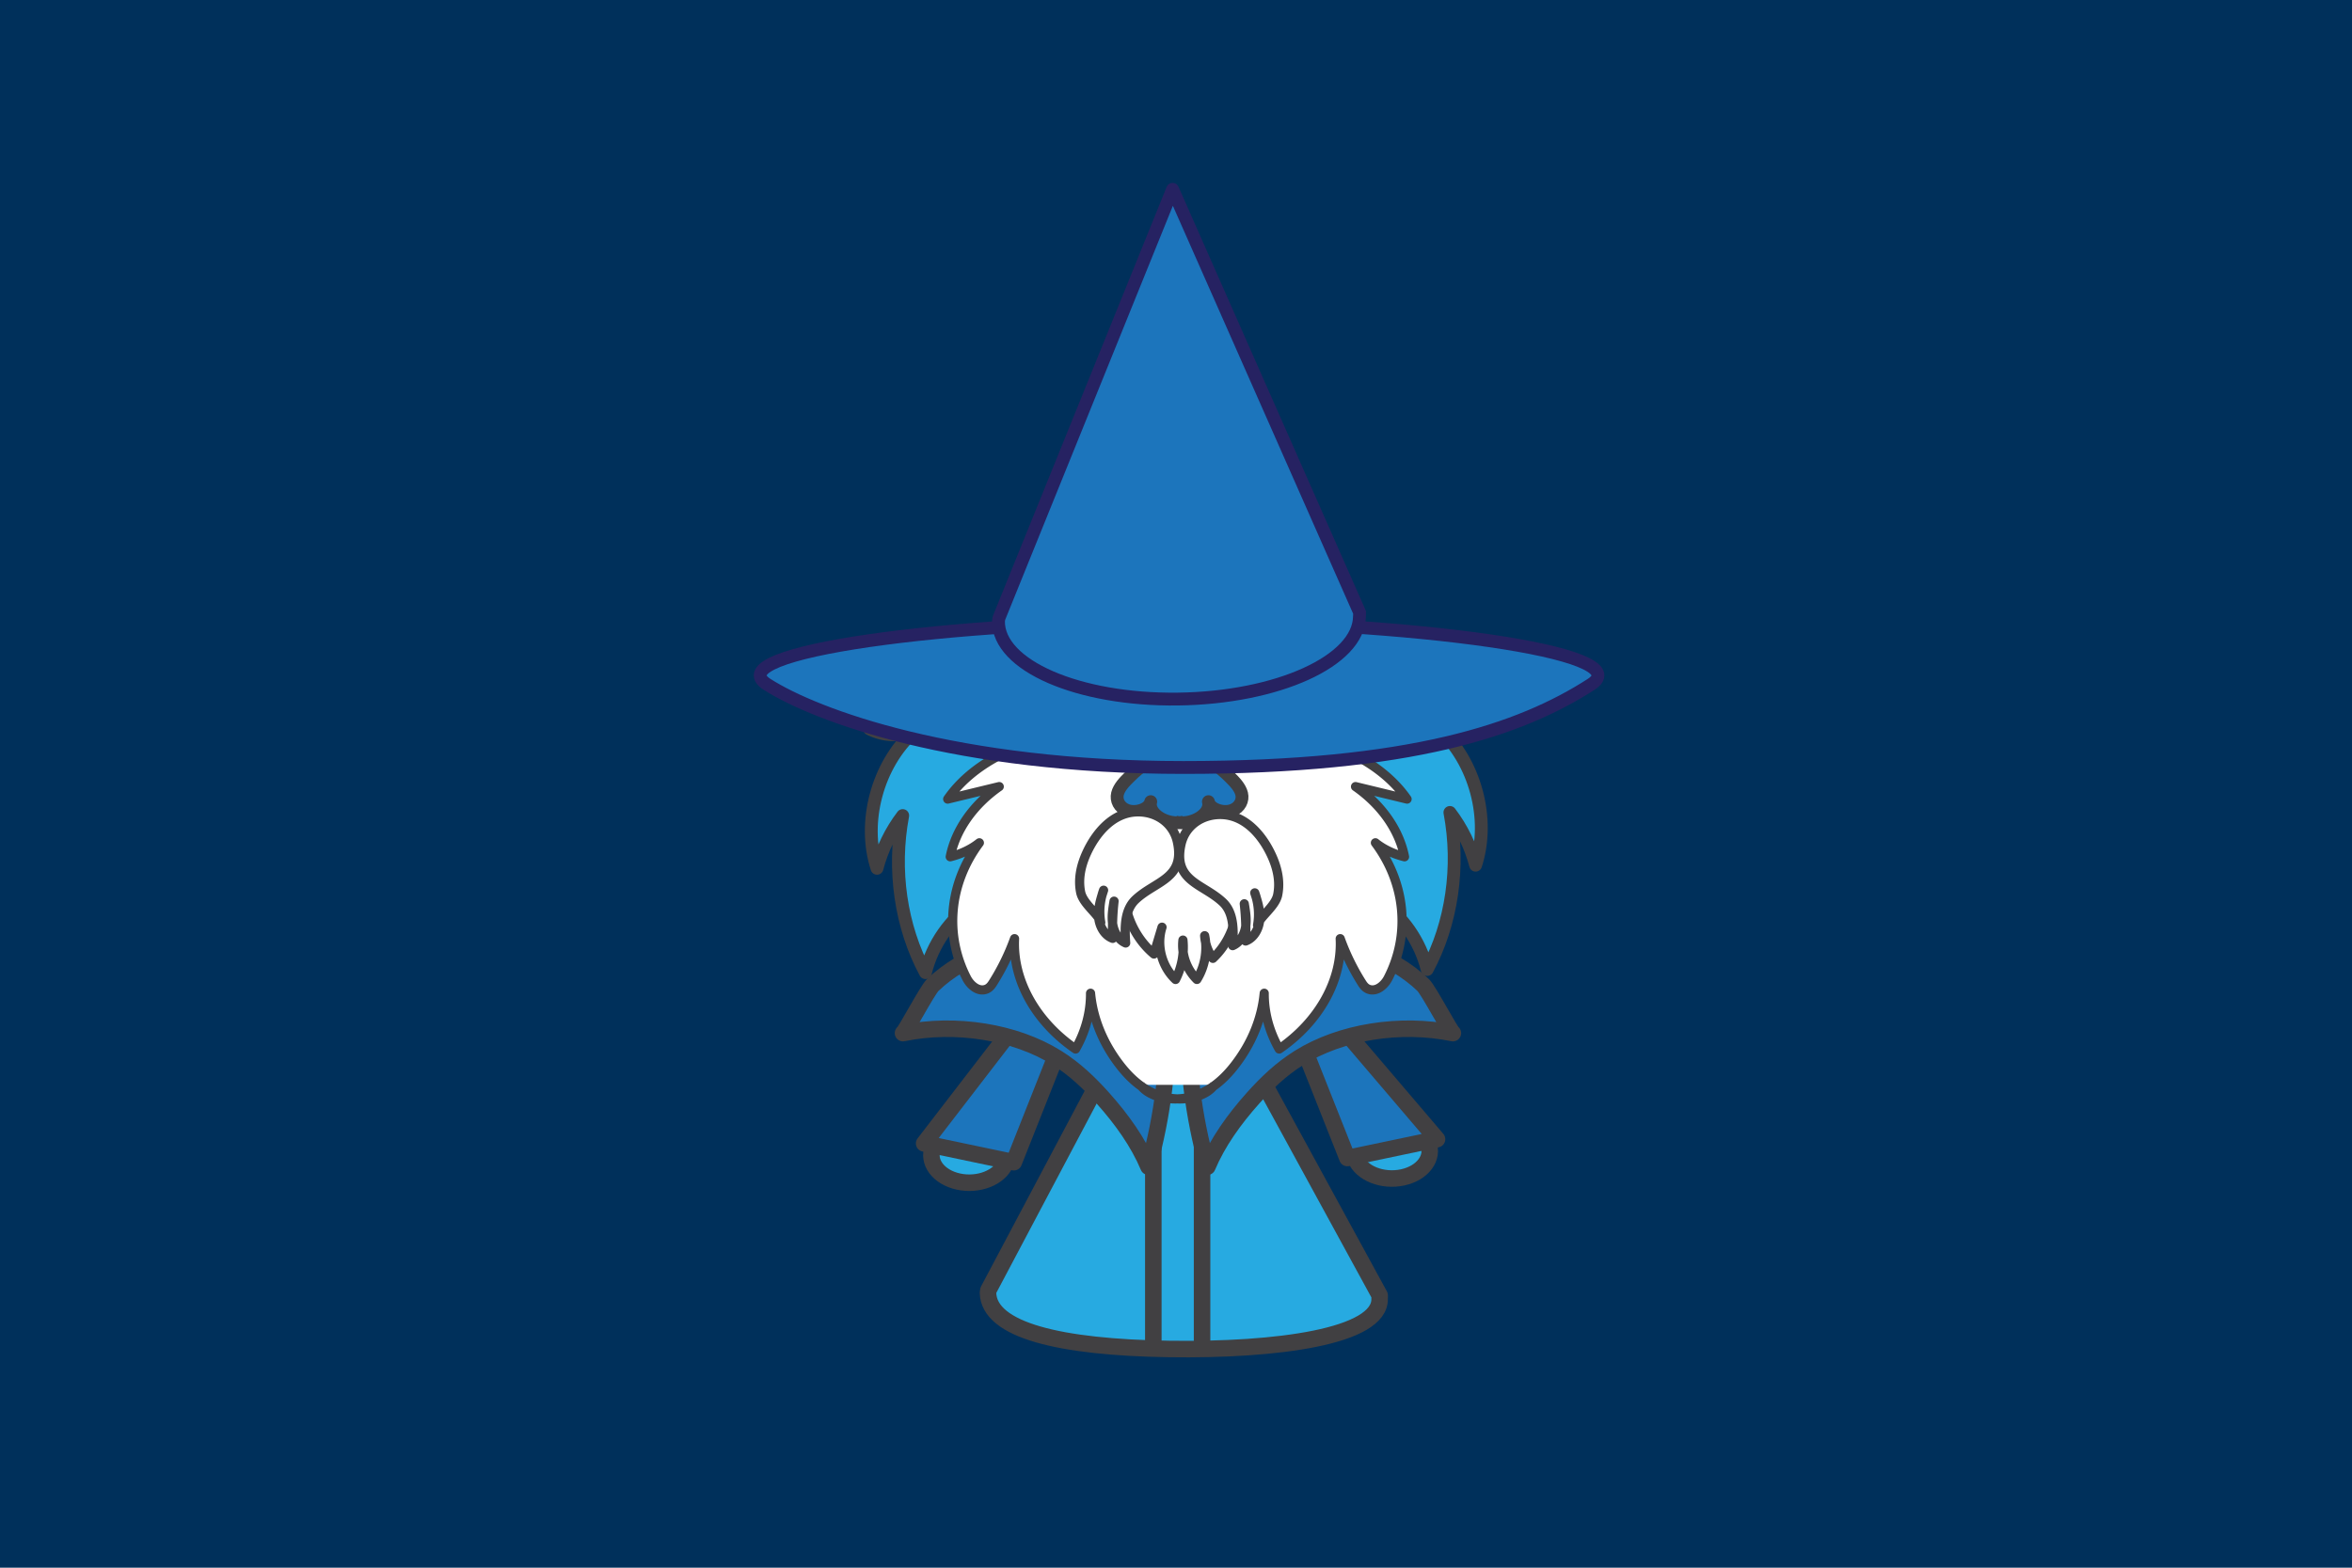 <svg xmlns="http://www.w3.org/2000/svg" width="2400" height="1600" viewBox="0 0 635 423.333"><path d="M0 0h635v423.333H0z" style="clip-rule:evenodd;fill:#00305b;fill-opacity:1;fill-rule:evenodd;stroke-width:.265;stroke-linejoin:round;stroke-miterlimit:2"/><path fill="#27aae1" stroke="#414042" stroke-miterlimit="10" stroke-width="4.459" d="M372.475 350.716c.243 10.212-27.732 14.002-56.93 13.556-29.2-.45-48.563-4.975-48.806-15.187l.104-.678 51.654-97.501 53.993 98.893zM251.89 309.799c-1.62 3.939 1.451 8.086 6.862 9.265s11.109-1.06 12.729-4.994" style="clip-rule:evenodd;fill-rule:evenodd;stroke-linejoin:round;stroke-miterlimit:2"/><path fill="#1c75bc" stroke="#414042" stroke-miterlimit="10" stroke-width="4.459" d="m286.033 282.75-12.322 31.092-24.21-5.079 23.932-31.091z" style="clip-rule:evenodd;fill-rule:evenodd;stroke-linejoin:round;stroke-miterlimit:2"/><path fill="#27aae1" stroke="#414042" stroke-miterlimit="10" stroke-width="4.459" d="M385.58 308.664c1.62 3.94-1.451 8.086-6.862 9.266s-11.109-1.06-12.729-4.995" style="clip-rule:evenodd;fill-rule:evenodd;stroke-linejoin:round;stroke-miterlimit:2"/><path fill="#1c75bc" stroke="#414042" stroke-miterlimit="10" stroke-width="4.459" d="m351.437 281.62 12.328 31.087 24.209-5.078-26.518-31.092z" style="clip-rule:evenodd;fill-rule:evenodd;stroke-linejoin:round;stroke-miterlimit:2"/><path fill="none" stroke="#414042" stroke-miterlimit="10" stroke-width="4.459" d="M311.377 284.42v80.125m13.16-78.812v80.125" style="clip-rule:evenodd;fill-rule:evenodd;stroke-linejoin:round;stroke-miterlimit:2"/><path fill="#1c75bc" stroke="#414042" stroke-miterlimit="10" stroke-width="4.459" d="M243.793 278.98c14.201-2.924 30.314-.342 41.507 6.659 4.925 3.077 8.874 6.897 12.417 10.856 5.173 5.782 9.577 11.97 12.357 18.566 3.86-13.879 5.584-28.07 5.123-42.22-.084-2.597-.287-5.307-2.066-7.556-1.442-1.819-3.78-3.161-6.144-4.366-13.328-6.798-24.586-10.588-39.346-4.588-6.164 2.507-11.55 5.535-15.826 9.667-1.461 1.412-7.486 12.868-8.022 12.982zm148.462 0c-14.2-2.924-30.314-.342-41.507 6.659-4.925 3.077-8.874 6.897-12.417 10.856-5.172 5.782-9.577 11.97-12.357 18.566-3.86-13.879-5.584-28.07-5.123-42.22.084-2.597.287-5.307 2.066-7.556 1.442-1.819 3.78-3.161 6.144-4.366 13.328-6.798 24.586-10.588 39.346-4.588 6.164 2.507 11.55 5.535 15.826 9.667 1.462 1.412 7.492 12.868 8.022 12.982z" style="clip-rule:evenodd;fill-rule:evenodd;stroke-linejoin:round;stroke-miterlimit:2"/><path fill="#27aae1" stroke="#414042" stroke-miterlimit="10" stroke-width="3.468" d="M270.163 204.846c-3.047-10.054-5.049-20.543-5.95-31.21-7.051 11.039-17.7 19.437-29.418 23.208 3.613 1.833 7.948 2.1 11.907.728-9.806 8.899-13.988 24.457-9.925 36.899 1.353-5.158 3.736-10.054 6.937-14.24-2.76 14.631-.54 29.991 6.14 42.413 1.882-7.61 6.683-14.503 12.976-18.625m102.173-40.016c3.047-10.053 5.05-20.542 5.951-31.21 7.05 11.04 17.699 19.438 29.417 23.208-3.612 1.834-7.948 2.101-11.907.729 9.806 8.899 13.988 24.457 9.925 36.898-1.353-5.158-3.736-10.053-6.937-14.24 2.76 14.632.54 29.992-6.139 42.413-1.883-7.61-6.684-14.502-12.977-18.625" style="clip-rule:evenodd;fill-rule:evenodd;stroke-linejoin:round;stroke-miterlimit:2"/><path fill="#fff" stroke="#414042" stroke-miterlimit="10" stroke-width="2.477" d="M307.87 292.952c2.546 3.588 9.096 4.623 14.08 3.152 4.985-1.472 8.597-4.826 11.332-8.334 4.623-5.926 7.398-12.685 8.037-19.562-.04 5.163 1.343 10.326 4.043 15.063 10.841-7.452 17.045-18.675 16.475-29.799a61 61 0 0 0 5.787 11.862c.446.714.972 1.467 1.908 1.804 2.205.797 4.316-1.224 5.212-2.958 6.07-11.763 4.782-25.602-3.408-36.592 2.16 1.73 4.885 3.038 7.863 3.771-1.432-7.214-6.184-14.017-13.23-18.947 4.638 1.125 9.276 2.244 13.914 3.37-6.377-9.227-18.834-15.846-32.38-17.209h-59.26c-13.551 1.367-26.008 7.987-32.38 17.208 4.638-1.125 9.276-2.244 13.914-3.37-7.046 4.93-11.798 11.734-13.23 18.948 2.973-.738 5.703-2.046 7.864-3.77-8.19 10.99-9.48 24.828-3.41 36.59.897 1.735 3.003 3.756 5.213 2.959.932-.337 1.462-1.095 1.908-1.804a61.3 61.3 0 0 0 5.787-11.862c-.57 11.124 5.634 22.347 16.475 29.799 2.695-4.732 4.082-9.9 4.043-15.063.639 6.877 3.414 13.636 8.037 19.562 2.735 3.503 6.347 6.862 11.331 8.334 4.985 1.471 11.535.436 14.082-3.152" style="clip-rule:evenodd;fill-rule:evenodd;stroke-linejoin:round;stroke-miterlimit:2"/><path fill="#1c75bc" stroke="#414042" stroke-miterlimit="10" stroke-width="3.468" d="M317.323 221.98c4.509 1.065 9.79-2.195 8.929-5.505.361 1.977 3.88 3.28 6.371 2.358 2.166-.798 3.018-2.78 2.602-4.484-.421-1.704-1.838-3.19-3.27-4.593-1.442-1.417-2.973-2.83-5.005-3.82-2.031-.991-4.677-2.14-7.006-1.566h-2.958c-2.329-.57-4.975.58-7.006 1.566s-3.563 2.403-5.004 3.82c-1.432 1.402-2.85 2.889-3.27 4.593-.422 1.705.435 3.686 2.6 4.484 2.493.922 6.016-.386 6.373-2.358-.863 3.314 4.42 6.57 8.928 5.505" style="clip-rule:evenodd;fill-rule:evenodd;stroke-linejoin:round;stroke-miterlimit:2"/><path fill="#fff" stroke="#414042" stroke-miterlimit="10" stroke-width="2.477" d="M303.598 238.107c-.728 7.274 2.349 14.82 7.948 19.513.728-2.413 1.451-4.831 2.18-7.244-1.57 4.88-.09 10.613 3.652 14.12a19.14 19.14 0 0 0 1.996-10.637c-.436 3.865.996 7.898 3.766 10.628 2.16-3.478 2.923-7.799 2.096-11.812a11.57 11.57 0 0 0 2.225 6.114c6.426-6.02 8.472-16.247 4.845-24.269" style="clip-rule:evenodd;fill-rule:evenodd;stroke-linejoin:round;stroke-miterlimit:2"/><path fill="#fff" stroke="#414042" stroke-miterlimit="10" stroke-width="2.477" d="M297.187 249.117a16.9 16.9 0 0 1 .763-8.725c-.753 2.333-1.517 4.736-1.343 7.18.173 2.442 1.506 4.974 3.805 5.821a65 65 0 0 1 .367-10.048c-.352 2.086-.704 4.221-.352 6.307s1.541 4.157 3.488 4.99c-.287-4.143-.356-8.89 2.676-11.733 5.366-5.034 13.427-5.6 11.287-15.539-1.12-5.217-5.862-8.344-11.094-8.126-6.377.263-10.915 5.659-13.403 11.09-1.526 3.324-2.363 6.98-1.62 10.622.644 3.172 5.054 6.075 5.426 8.161z" style="clip-rule:evenodd;fill-rule:evenodd;stroke-linejoin:round;stroke-miterlimit:2"/><path fill="#fff" stroke="#414042" stroke-miterlimit="10" stroke-width="2.477" d="M339.526 249.83c.52-2.908.252-5.95-.763-8.725.753 2.334 1.516 4.737 1.342 7.18s-1.506 4.974-3.805 5.822a65 65 0 0 0-.367-10.049c.352 2.086.704 4.222.352 6.308s-1.54 4.157-3.488 4.99c.287-4.143.357-8.89-2.676-11.734-5.366-5.034-13.427-5.599-11.287-15.538 1.12-5.218 5.862-8.344 11.094-8.126 6.377.263 10.916 5.658 13.403 11.089 1.526 3.325 2.363 6.981 1.62 10.623-.644 3.166-5.054 6.075-5.425 8.16z" style="clip-rule:evenodd;fill-rule:evenodd;stroke-linejoin:round;stroke-miterlimit:2"/><path fill="#1c75bc" stroke="#262262" stroke-miterlimit="10" stroke-width="3.468" d="M429.56 184.818c-19.017 12.234-48.642 22.43-110.067 22.43s-99.116-13.982-112.37-22.43c-13.73-8.75 49.79-17.04 111.216-17.04s124.836 8.28 111.22 17.04z" style="clip-rule:evenodd;fill-rule:evenodd;stroke-linejoin:round;stroke-miterlimit:2"/><path fill="#1c75bc" stroke="#262262" stroke-miterlimit="10" stroke-width="3.468" d="M367.03 166.476c-.154 11.97-22.089 21.954-49.003 22.296s-48.602-9.082-48.454-21.053l.12-.797 46.892-115.795 50.49 114.268z" style="clip-rule:evenodd;fill-rule:evenodd;stroke-linejoin:round;stroke-miterlimit:2"/></svg>